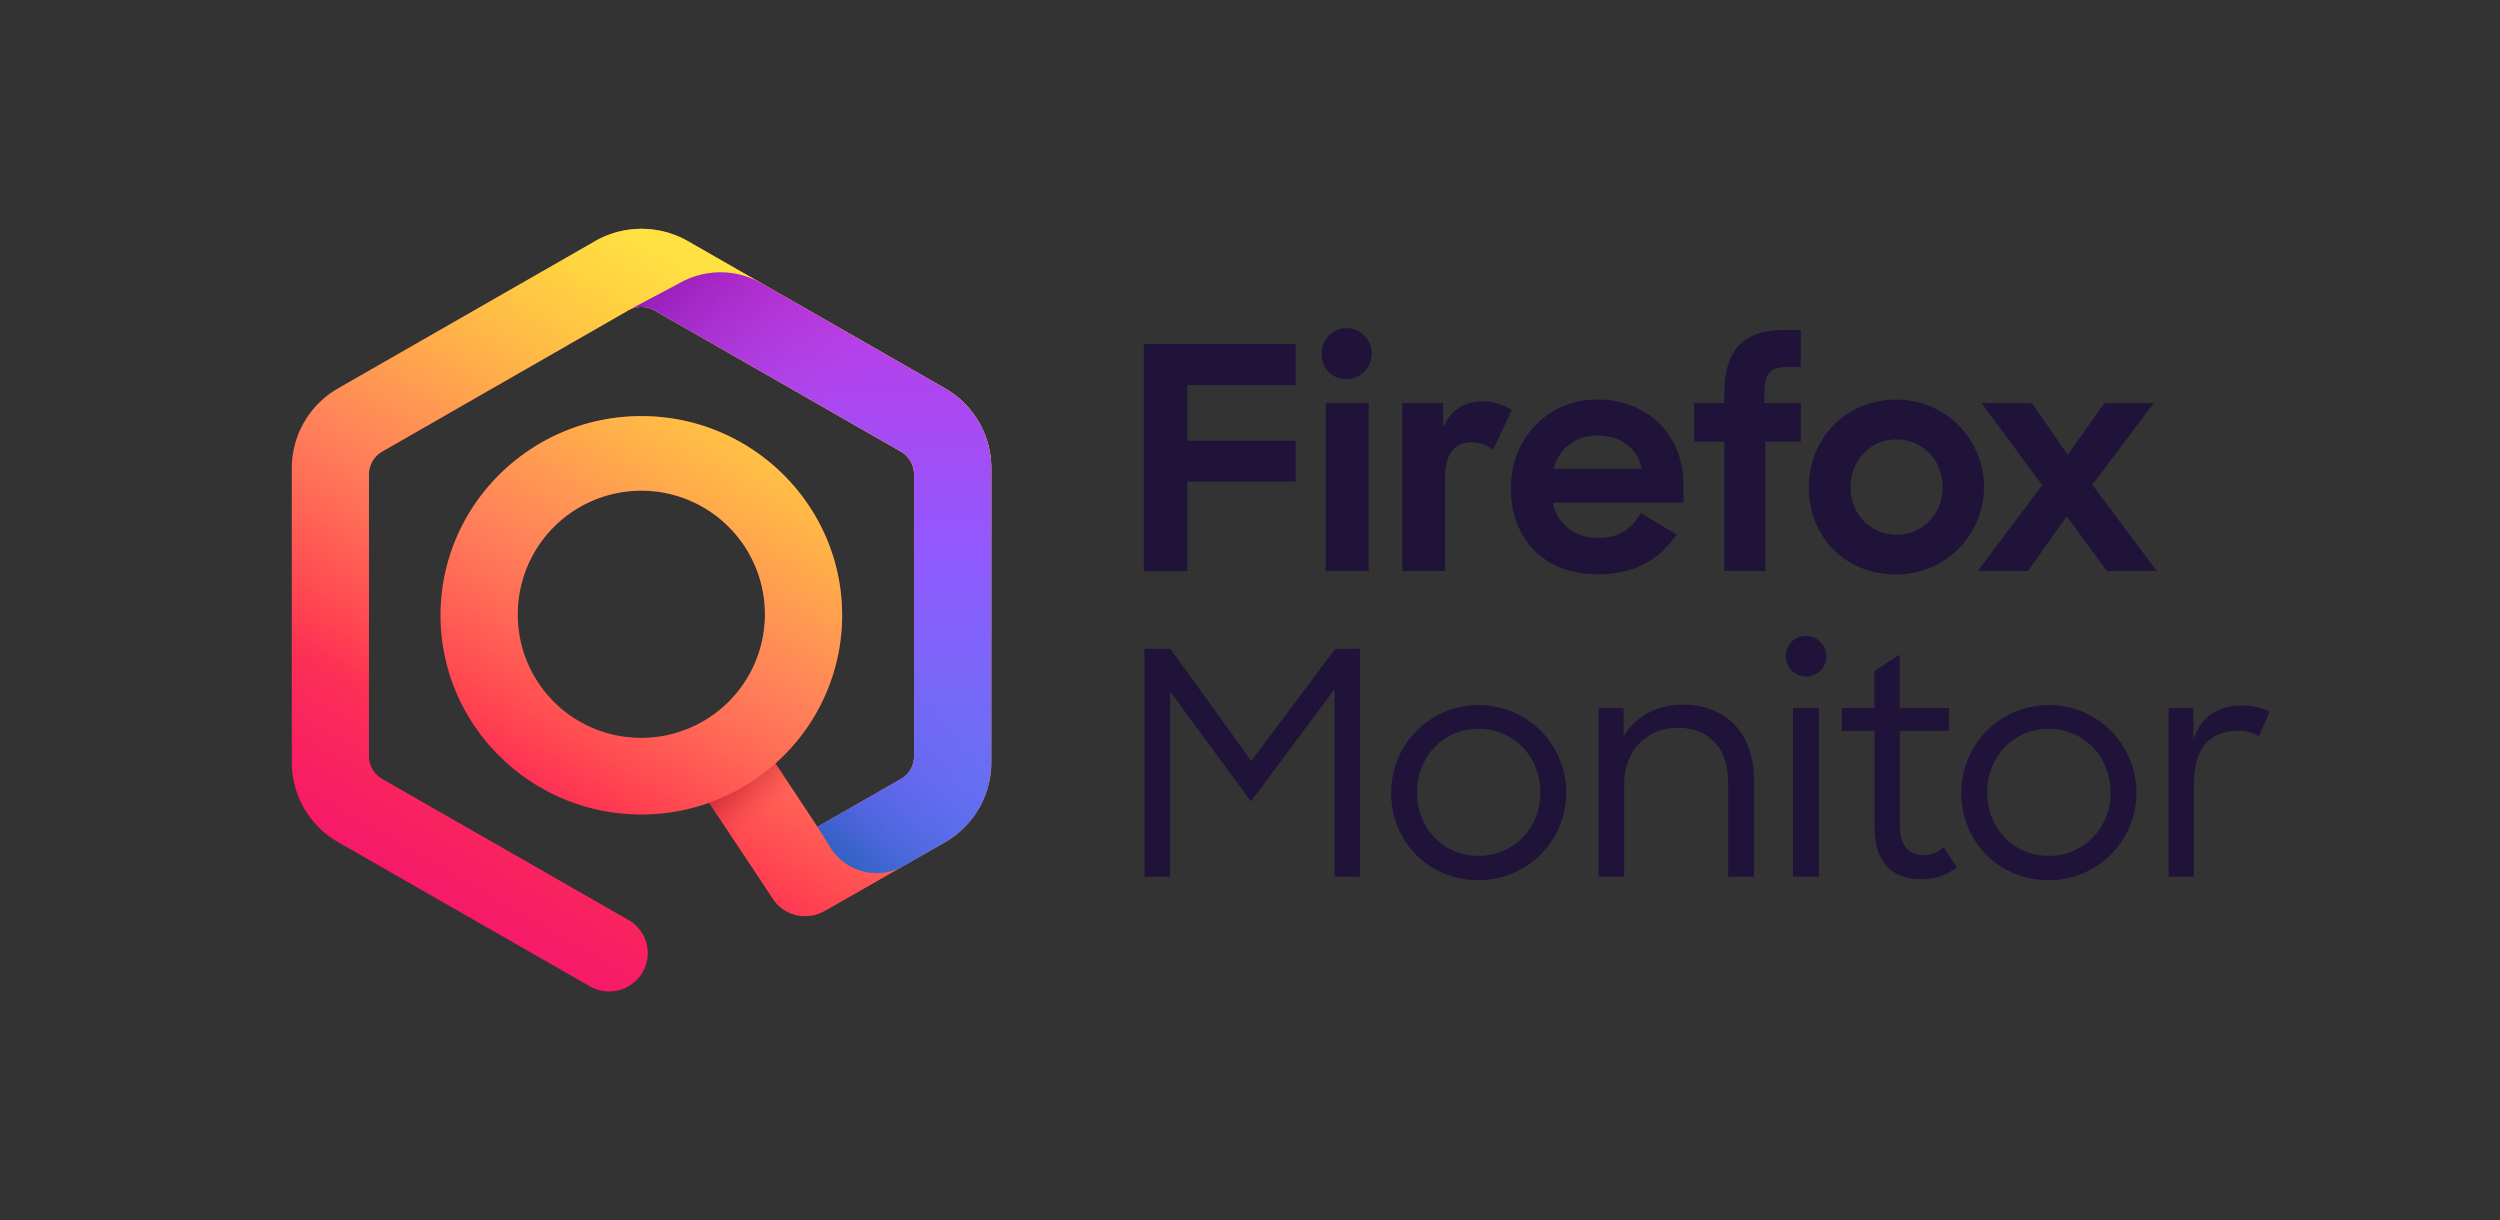 <svg id="Assets" xmlns="http://www.w3.org/2000/svg" xmlns:xlink="http://www.w3.org/1999/xlink" viewBox="0 0 918 448"><rect x="0" y="0" width="918" height="448" fill="#333333" stroke="none"/><defs><style>.cls-1{fill:#20133a;}.cls-2{fill:url(#linear-gradient);}.cls-3{fill:url(#linear-gradient-2);}.cls-4{fill:url(#linear-gradient-3);}.cls-5{fill:url(#linear-gradient-4);}.cls-6,.cls-8{opacity:0.9;}.cls-6{fill:url(#linear-gradient-5);}.cls-7{fill:none;}.cls-8{fill:url(#linear-gradient-6);}</style><linearGradient id="linear-gradient" x1="296.83" y1="119.72" x2="165.55" y2="347.09" gradientUnits="userSpaceOnUse"><stop offset="0" stop-color="#ff980e"/><stop offset="0.21" stop-color="#ff7139"/><stop offset="0.36" stop-color="#ff5854"/><stop offset="0.46" stop-color="#ff4f5e"/><stop offset="0.69" stop-color="#ff3750"/><stop offset="0.86" stop-color="#f92261"/><stop offset="1" stop-color="#f5156c"/></linearGradient><linearGradient id="linear-gradient-2" x1="296.83" y1="119.72" x2="165.55" y2="347.09" gradientUnits="userSpaceOnUse"><stop offset="0" stop-color="#fff44f" stop-opacity="0.8"/><stop offset="0.09" stop-color="#fff44f" stop-opacity="0.7"/><stop offset="0.75" stop-color="#fff44f" stop-opacity="0"/></linearGradient><linearGradient id="linear-gradient-3" x1="297.33" y1="373.2" x2="297.33" y2="102.68" gradientUnits="userSpaceOnUse"><stop offset="0" stop-color="#3a8ee6"/><stop offset="0.24" stop-color="#5c79f0"/><stop offset="0.63" stop-color="#9059ff"/><stop offset="1" stop-color="#c139e6"/></linearGradient><linearGradient id="linear-gradient-4" x1="251.34" y1="92.7" x2="371.55" y2="212.91" gradientUnits="userSpaceOnUse"><stop offset="0" stop-color="#6e008b" stop-opacity="0.5"/><stop offset="0.5" stop-color="#c846cb" stop-opacity="0"/></linearGradient><linearGradient id="linear-gradient-5" x1="372.27" y1="240.78" x2="303.02" y2="310.03" gradientUnits="userSpaceOnUse"><stop offset="0.14" stop-color="#6a2bea" stop-opacity="0"/><stop offset="0.34" stop-color="#642de4" stop-opacity="0.03"/><stop offset="0.55" stop-color="#5131d3" stop-opacity="0.12"/><stop offset="0.76" stop-color="#3139b7" stop-opacity="0.27"/><stop offset="0.98" stop-color="#054490" stop-opacity="0.48"/><stop offset="1" stop-color="#00458b" stop-opacity="0.5"/></linearGradient><linearGradient id="linear-gradient-6" x1="268.47" y1="284.9" x2="284.7" y2="304.25" gradientUnits="userSpaceOnUse"><stop offset="0" stop-color="#960e18" stop-opacity="0.6"/><stop offset="0.19" stop-color="#ac1624" stop-opacity="0.48"/><stop offset="0.58" stop-color="#e42c41" stop-opacity="0.16"/><stop offset="0.75" stop-color="#ff3750" stop-opacity="0"/></linearGradient></defs><title>FF_Monitor_</title><path class="cls-1" d="M420.25,238.24h9.52l29.69,41.15,30.84-41.15h9.06v83.68h-9.29V253l-30.72,41.27-29.69-40.35v68h-9.41Z"/><path class="cls-1" d="M510.82,291a32.16,32.16,0,1,1,32.1,32.21C524.69,323.18,510.82,309.2,510.82,291Zm54.8,0c0-13.18-9.86-23.39-22.7-23.39S520.33,277.79,520.33,291s9.75,23.27,22.59,23.27S565.62,304.15,565.62,291Z"/><path class="cls-1" d="M587,260h9.18v10.31c4.24-6.87,11.92-11.57,21.55-11.57,16.16,0,26.36,10.54,26.36,27.85v35.31h-9.51V287.07c0-12-6.65-19.83-18.69-19.83-11,0-19.48,8.37-19.48,20.29v34.39H587Z"/><path class="cls-1" d="M663.1,233.54a7.45,7.45,0,1,1-7.34,7.45A7.23,7.23,0,0,1,663.1,233.54ZM658.4,260h9.51v61.9H658.4Z"/><path class="cls-1" d="M676.28,260h12V246.38l9.28-6V260h18.11v8.37H697.6V303c0,7.91,3.67,11,8.94,11a10,10,0,0,0,7.11-3l4.93,7.45a19.88,19.88,0,0,1-12.72,4.36c-11.35,0-17.54-6-17.54-19.6V268.39h-12Z"/><path class="cls-1" d="M720.19,291a32.16,32.16,0,1,1,32.09,32.21C734.06,323.18,720.19,309.2,720.19,291ZM775,291c0-13.18-9.86-23.39-22.7-23.39S729.7,277.79,729.7,291s9.74,23.27,22.58,23.27S775,304.15,775,291Z"/><path class="cls-1" d="M796.34,260h9.06v11.69c2.63-8.25,8.82-12.61,17.65-12.61,4.24,0,7.91.8,10.32,2.29l-3.9,8.94a13.62,13.62,0,0,0-7.57-1.94c-10.31,0-16.27,6-16.27,19.6v33.93h-9.29Z"/><path class="cls-1" d="M420,126.31h55.74v15.08H436v20.45h39.75v15H436v32.9H420Zm74.71-5.82a9.37,9.37,0,0,1-.12,18.73,8.85,8.85,0,0,1-9.25-9.14A9.24,9.24,0,0,1,494.71,120.49ZM486.82,148h15.77V209.7H486.82Zm61.46,17.13a12.73,12.73,0,0,0-7.66-2.74c-6.39,0-10,4.11-10,13.14V209.7H514.92V148h15v8.91c3.2-7,8.11-9.48,14.73-9.48a18.71,18.71,0,0,1,10.51,3.19Zm6.51,14c0-17.7,13.14-32.44,31.75-32.44s31.65,13.14,31.65,31.41v6.51h-48c1.71,7.77,7.77,12.91,17,12.91,7.2,0,12.11-3.42,15.31-9.14l13.13,7.89c-6.51,9.59-15.76,14.62-28.9,14.62C566.78,211,554.79,197.59,554.79,179.2Zm15.65-7h32.44c-1.71-7.88-8.11-12.22-16.45-12.22C578.89,160,572.61,164.24,570.44,172.23ZM622.07,148h11.08v-3.09c0-16.79,7.08-23.76,22.62-23.76h5.48v13.6h-4.46c-7.31,0-8.91,2.51-8.91,10.16V148h13.37v14.16h-13V209.7H633.15V162.18H622.07Zm42.15,30.84c0-17.71,13.48-32.1,32.21-32.1a32.1,32.1,0,1,1,0,64.2C677.24,211,664.22,196.91,664.22,178.86Zm49.12,0c0-9.82-7.31-17.48-16.91-17.48s-16.9,7.66-16.9,17.48,7.19,17.48,16.9,17.48S713.34,188.68,713.34,178.86Zm36.55-.69L727.62,148h18.5l13.14,19,13.48-19H790.9l-22.62,30L792,209.7H773.65l-14.74-20.1-14.27,20.1H726.25Z"/><path class="cls-2" d="M347,142.61l-28.16-16.13L254.55,89.67h0l-2-1.15a34.37,34.37,0,0,0-34,0l-2,1.16h0l-90.4,51.78h0l-2,1.16a33.79,33.79,0,0,0-17,29.23V280a33.82,33.82,0,0,0,17,29.24l92.43,52.93a14.24,14.24,0,0,0,19.37-5.14,14,14,0,0,0-5.19-19.22l-90.4-51.77a9.65,9.65,0,0,1-4.87-8.36V174.17a9.65,9.65,0,0,1,4.87-8.36l16-9.17L230.66,114a9.81,9.81,0,0,1,9.7,0l90.43,51.79a9.67,9.67,0,0,1,4.85,8.35V277.72a9.65,9.65,0,0,1-4.87,8.36L300.18,303.6l-15.44-23.28a72.68,72.68,0,0,0,24.49-54.38c0-40.33-33.07-73.14-73.73-73.14s-73.73,32.81-73.73,73.14,33.07,73.14,73.73,73.14a73.83,73.83,0,0,0,24.89-4.3l23.45,35.36a16.72,16.72,0,0,0,1.19,1.55l.25.25a13.11,13.11,0,0,0,1.61,1.47c.14.11.27.23.42.34a15.27,15.27,0,0,0,2,1.22l.48.21a15.31,15.31,0,0,0,1.92.71l.44.14a13.27,13.27,0,0,0,2.27.37l.63,0c.22,0,.43,0,.65,0,.43,0,.86-.05,1.28-.09.2,0,.39,0,.59,0a14.11,14.11,0,0,0,2.38-.54c.21-.06.41-.15.62-.23a14.33,14.33,0,0,0,1.8-.8c.13-.07.28-.11.41-.19L347,309.28A33.83,33.83,0,0,0,364,280V171.84A33.79,33.79,0,0,0,347,142.61ZM190.12,225.94a45.38,45.38,0,1,1,45.38,45A45.25,45.25,0,0,1,190.12,225.94Z"/><path class="cls-3" d="M347,142.61l-28.16-16.13L254.55,89.67h0l-2-1.15a34.37,34.37,0,0,0-34,0l-2,1.16h0l-90.4,51.78h0l-2,1.16a33.79,33.79,0,0,0-17,29.23V280a33.82,33.82,0,0,0,17,29.24l92.43,52.93a14.24,14.24,0,0,0,19.37-5.14,14,14,0,0,0-5.19-19.22l-90.4-51.77a9.65,9.65,0,0,1-4.87-8.36V174.17a9.65,9.65,0,0,1,4.87-8.36l16-9.17L230.66,114a9.81,9.81,0,0,1,9.7,0l90.43,51.79a9.67,9.67,0,0,1,4.85,8.35V277.72a9.65,9.65,0,0,1-4.87,8.36L300.18,303.6l-15.44-23.28a72.68,72.68,0,0,0,24.49-54.38c0-40.33-33.07-73.14-73.73-73.14s-73.73,32.81-73.73,73.14,33.07,73.14,73.73,73.14a73.83,73.83,0,0,0,24.89-4.3l23.45,35.36a16.72,16.72,0,0,0,1.19,1.55l.25.25a13.11,13.11,0,0,0,1.61,1.47c.14.11.27.23.42.34a15.27,15.27,0,0,0,2,1.22l.48.21a15.31,15.31,0,0,0,1.92.71l.44.14a13.27,13.27,0,0,0,2.27.37l.63,0c.22,0,.43,0,.65,0,.43,0,.86-.05,1.28-.09.2,0,.39,0,.59,0a14.11,14.11,0,0,0,2.38-.54c.21-.06.41-.15.62-.23a14.33,14.33,0,0,0,1.8-.8c.13-.07.28-.11.41-.19L347,309.28A33.83,33.83,0,0,0,364,280V171.84A33.79,33.79,0,0,0,347,142.61ZM190.12,225.94a45.38,45.38,0,1,1,45.38,45A45.25,45.25,0,0,1,190.12,225.94Z"/><path class="cls-4" d="M347,142.61l-28.16-16.13L279.56,104a30.29,30.29,0,0,0-29.25-.44L230.66,114a9.81,9.81,0,0,1,9.7,0l90.43,51.79a9.67,9.67,0,0,1,4.85,8.35V277.72a9.63,9.63,0,0,1-4.87,8.36L300.18,303.6l4.77,7.63a20,20,0,0,0,26.91,6.71L347,309.28A33.72,33.72,0,0,0,364,280V171.84A33.7,33.7,0,0,0,347,142.61Z"/><path class="cls-5" d="M335.64,174.17v50.25H364V171.84a33.7,33.7,0,0,0-17-29.23l-28.16-16.13L279.56,104a30.29,30.29,0,0,0-29.25-.44L230.66,114a9.84,9.84,0,0,1,9.7,0l90.43,51.79A9.67,9.67,0,0,1,335.64,174.17Z"/><path class="cls-6" d="M335.64,232.51v45.21a9.63,9.63,0,0,1-4.87,8.36L300.18,303.6l4.77,7.63a20,20,0,0,0,26.91,6.71L347,309.28A33.72,33.72,0,0,0,364,280V232.51Z"/><ellipse class="cls-7" cx="235.5" cy="225.94" rx="45.38" ry="45.01"/><path class="cls-8" d="M298,300.32l-13.27-20a73.82,73.82,0,0,1-24.35,14.46l14.11,21.29Q286.44,308.45,298,300.32Z"/></svg>